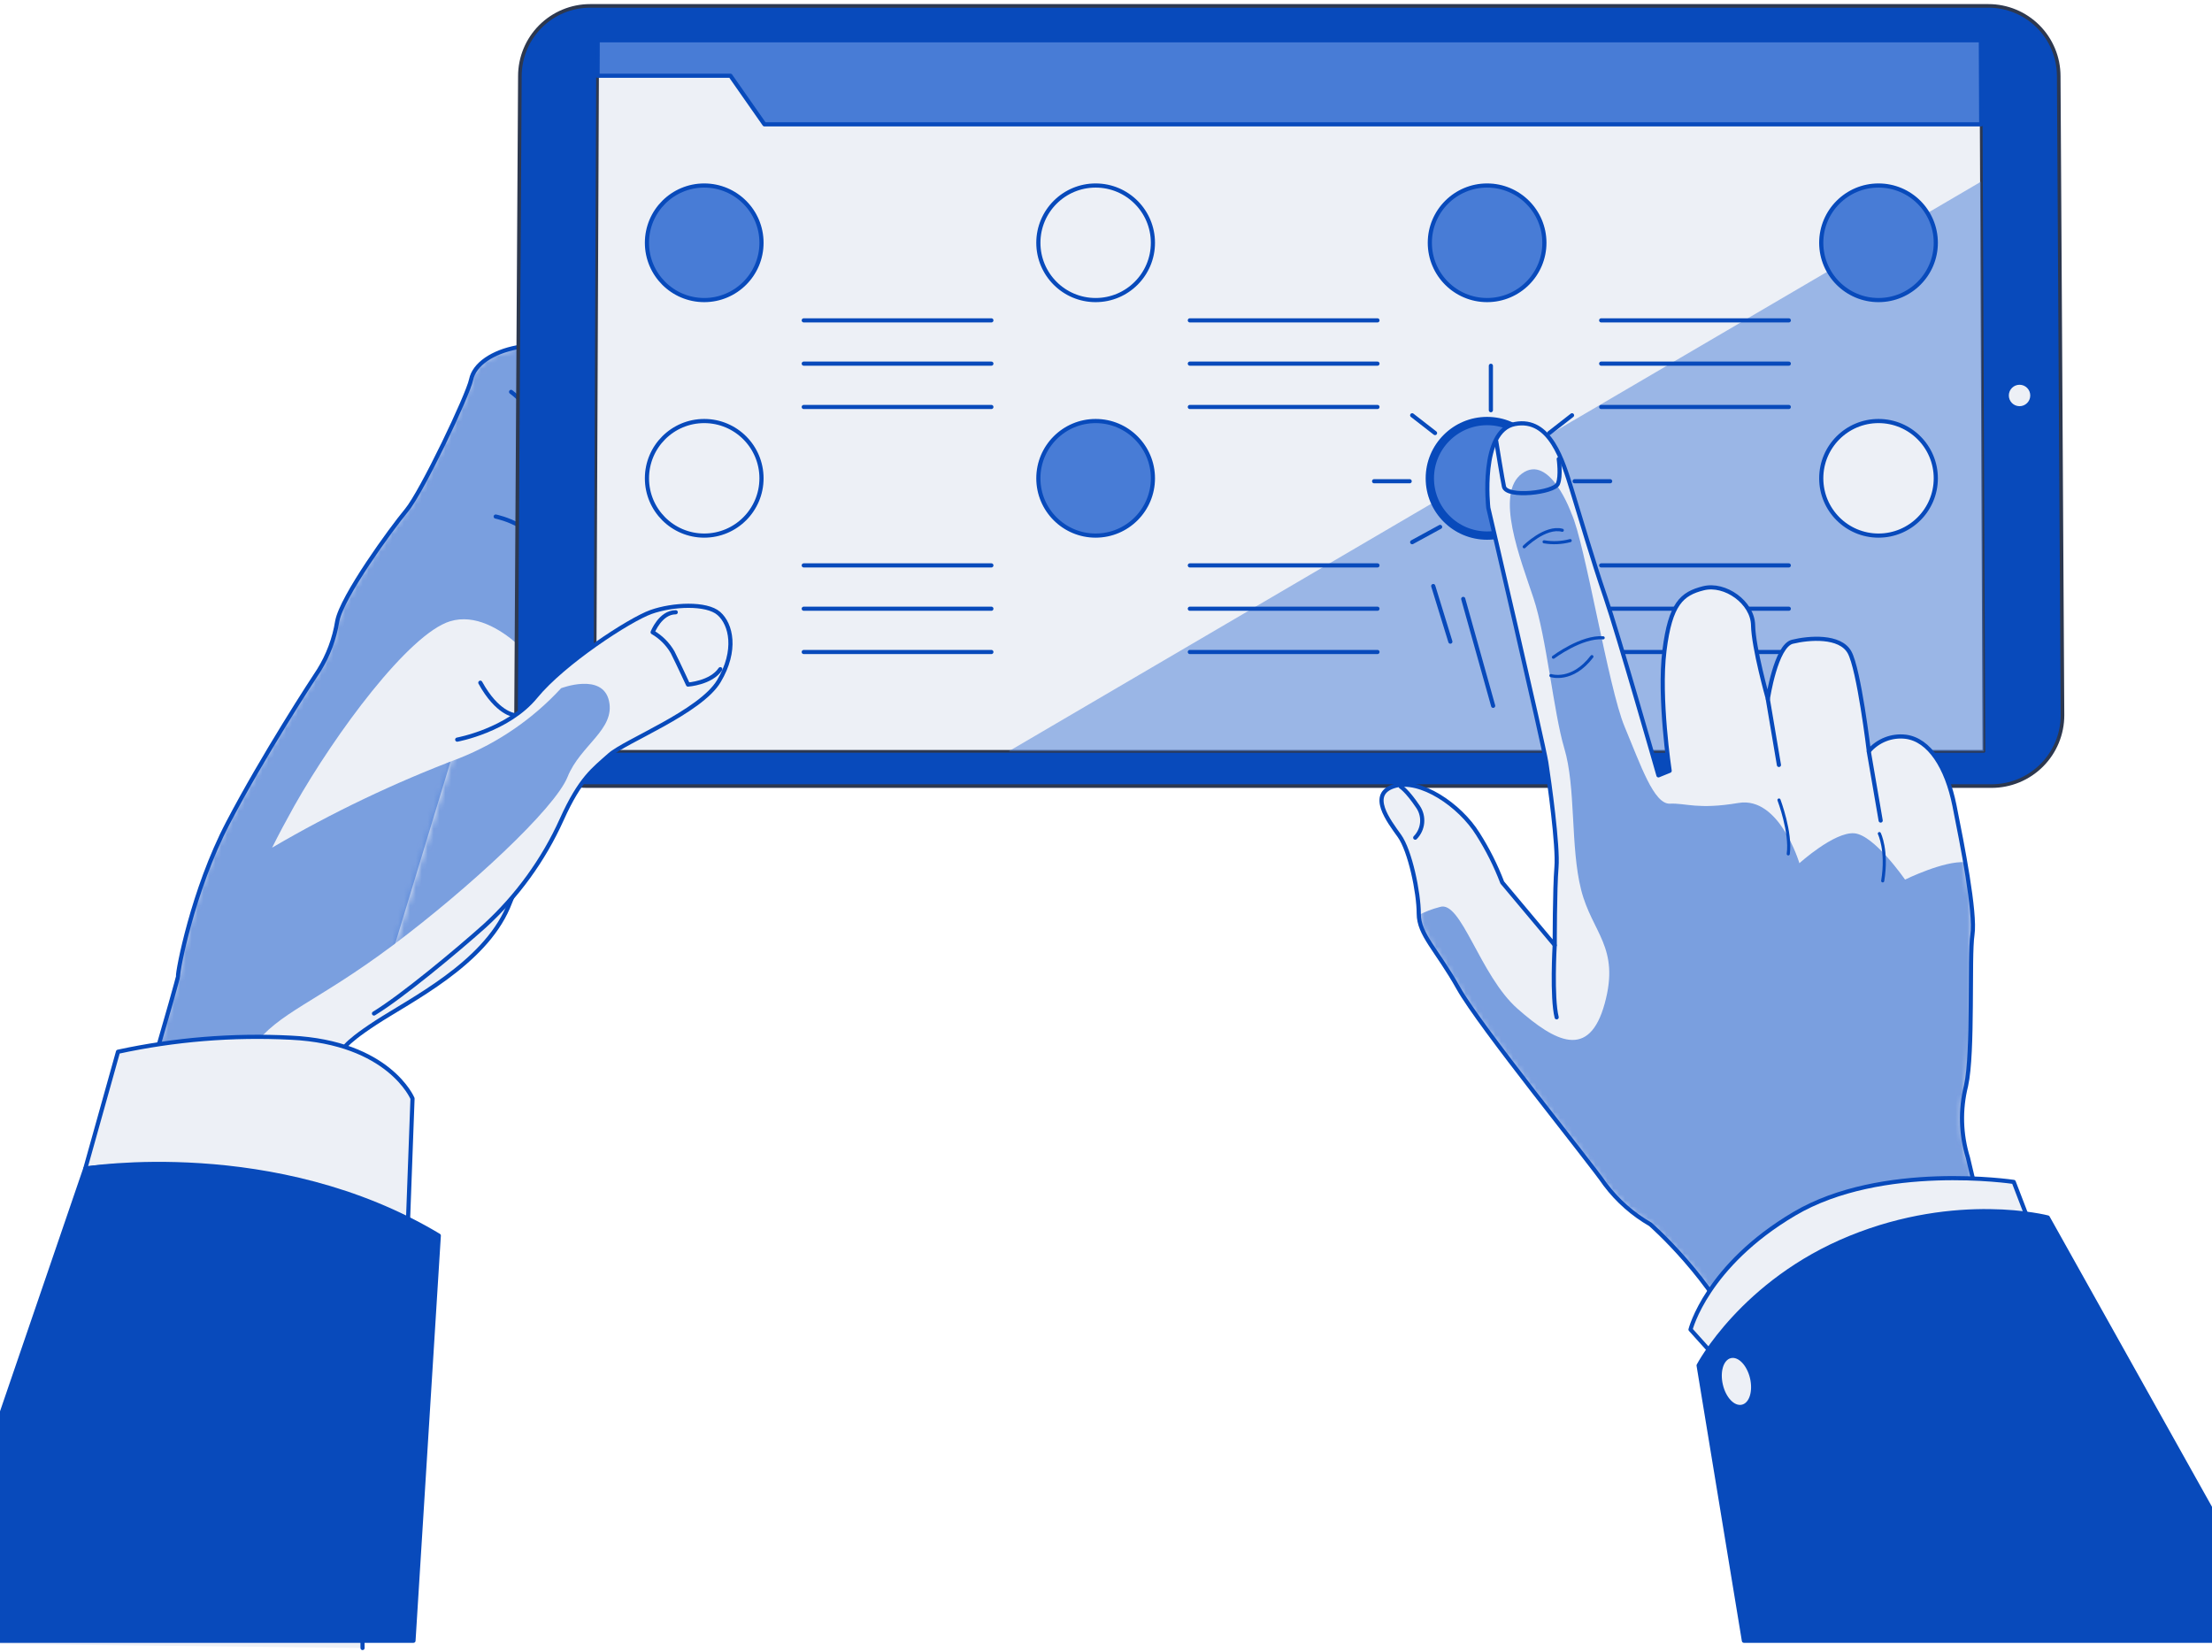 <svg width="375" height="280" viewBox="0 0 375 280" fill="none" xmlns="http://www.w3.org/2000/svg">
<path d="M-2.794 278.641C0.118 268.778 30.283 166.261 30.181 165.49C30.08 164.719 32.647 150.951 38.653 139.475C44.66 128 53 115.216 54.045 113.653C55.635 111.107 56.698 108.268 57.17 105.303C57.951 101.133 66.302 89.647 68.909 86.522C71.517 83.397 79.339 66.961 79.867 64.353C80.395 61.745 83.51 59.655 87.69 58.874C91.87 58.093 97.603 57.312 97.603 57.312C98.663 58.56 99.303 60.112 99.429 61.745C99.429 64.089 90.034 120.167 89.516 129.563C88.999 138.958 90.297 144.163 86.127 153.822C81.957 163.481 69.69 169.468 63.694 173.384C57.698 177.3 58.154 178.112 58.154 178.112C58.154 178.112 61.543 271.995 61.462 279.371" fill="#EDF0F6"/>
<mask id="mask0_151_3621" style="mask-type:luminance" maskUnits="userSpaceOnUse" x="-3" y="57" width="103" height="223">
<path d="M-2.794 278.641C0.118 268.778 30.283 166.261 30.181 165.49C30.08 164.719 32.647 150.951 38.653 139.475C44.66 128 53 115.216 54.045 113.653C55.635 111.107 56.698 108.268 57.17 105.303C57.951 101.133 66.302 89.647 68.909 86.522C71.517 83.397 79.339 66.961 79.867 64.353C80.395 61.745 83.51 59.655 87.69 58.874C91.87 58.093 97.603 57.312 97.603 57.312C98.663 58.56 99.303 60.112 99.429 61.745C99.429 64.089 90.034 120.167 89.516 129.563C88.999 138.958 90.297 144.163 86.127 153.822C81.957 163.481 69.69 169.468 63.694 173.384C57.698 177.3 58.154 178.112 58.154 178.112C58.154 178.112 61.543 271.995 61.462 279.371" fill="white"/>
</mask>
<g mask="url(#mask0_151_3621)">
<g style="mix-blend-mode:multiply" opacity="0.7">
<path d="M103.244 118.828C102.158 113.968 95.127 116.667 95.127 116.667C90.339 121.863 84.444 125.916 77.878 128.528C66.889 132.683 56.269 137.757 46.131 143.696C47.288 141.373 48.546 139.029 49.905 136.594C56.916 124.195 69.315 107.484 76.285 105.323C80.587 104.004 84.879 106.734 87.558 109.047L87.862 58.823H87.69C83.51 59.605 80.385 61.695 79.867 64.302C79.35 66.91 71.517 83.336 68.909 86.472C66.302 89.607 57.951 101.082 57.17 105.252C56.698 108.217 55.635 111.056 54.045 113.603C53.03 115.165 44.65 127.939 38.653 139.425C32.657 150.91 30.08 164.658 30.181 165.439C30.252 166.008 18.645 208.053 11.269 234.515C17.356 222.542 26.823 203.173 32.576 188.857C34.838 188.634 39.221 182.505 42.854 177.513C47.166 171.588 53.629 169.965 66.576 160.265C79.522 150.565 94.061 137.081 96.223 131.693C98.384 126.306 104.319 123.678 103.244 118.828Z" fill="#487CD6"/>
</g>
</g>
<path d="M-2.794 278.641C0.118 268.778 30.283 166.261 30.181 165.49C30.08 164.719 32.647 150.951 38.653 139.475C44.66 128 53 115.216 54.045 113.653C55.635 111.107 56.698 108.268 57.17 105.303C57.951 101.133 66.302 89.647 68.909 86.522C71.517 83.397 79.339 66.961 79.867 64.353C80.395 61.745 83.51 59.655 87.69 58.874C91.87 58.093 97.603 57.312 97.603 57.312C98.663 58.56 99.303 60.112 99.429 61.745C99.429 64.089 90.034 120.167 89.516 129.563C88.999 138.958 90.297 144.163 86.127 153.822C81.957 163.481 69.69 169.468 63.694 173.384C57.698 177.3 58.154 178.112 58.154 178.112C58.154 178.112 61.543 271.995 61.462 279.371" stroke="#084ABB" stroke-width="0.705" stroke-linecap="round" stroke-linejoin="round"/>
<path d="M87.162 121.212C87.162 121.212 84.301 120.948 81.43 115.733" stroke="#084ABB" stroke-width="0.705" stroke-linecap="round" stroke-linejoin="round"/>
<path d="M84.037 87.567C84.037 87.567 92.154 89.13 93.169 95.908" stroke="#084ABB" stroke-width="0.705" stroke-linecap="round" stroke-linejoin="round"/>
<path d="M86.645 66.433C88.44 67.799 89.926 69.529 91.005 71.51C92.084 73.492 92.732 75.679 92.905 77.928" stroke="#084ABB" stroke-width="0.705" stroke-linecap="round" stroke-linejoin="round"/>
<path d="M349.654 121.232L349.015 12.902C349.012 9.744 347.756 6.717 345.523 4.485C343.289 2.254 340.261 1 337.104 1H100.038C96.881 1 93.854 2.254 91.622 4.486C89.39 6.718 88.136 9.745 88.136 12.902L87.487 121.232C87.486 122.812 87.796 124.376 88.399 125.835C89.003 127.294 89.889 128.62 91.005 129.737C92.122 130.854 93.448 131.739 94.907 132.343C96.367 132.947 97.931 133.257 99.51 133.256H337.631C339.21 133.257 340.774 132.947 342.234 132.343C343.693 131.739 345.019 130.854 346.136 129.737C347.253 128.62 348.138 127.294 348.742 125.835C349.346 124.376 349.656 122.812 349.654 121.232Z" fill="#084ABB" stroke="#2D384F" stroke-width="0.612" stroke-linecap="round" stroke-linejoin="round"/>
<path d="M336.333 127.371L335.815 6.824H101.326L100.819 127.371H336.333Z" fill="#EDF0F6" stroke="#2D384F" stroke-width="0.459" stroke-linecap="round" stroke-linejoin="round"/>
<path d="M335.815 6.824H101.326L101.306 12.84H123.831L129.594 21.079H335.876L335.815 6.824Z" fill="#487CD6" stroke="#084ABB" stroke-width="0.705" stroke-linecap="round" stroke-linejoin="round"/>
<g style="mix-blend-mode:multiply" opacity="0.5">
<path d="M335.815 30.81L170.99 127.371H336.332L335.815 30.81Z" fill="#487CD6"/>
</g>
<path d="M344.189 67.065C344.202 66.062 343.399 65.238 342.396 65.225C341.393 65.213 340.57 66.015 340.557 67.018C340.544 68.021 341.346 68.844 342.349 68.857C343.352 68.87 344.176 68.068 344.189 67.065Z" fill="#EDF0F6"/>
<path d="M119.386 50.868C124.749 50.868 129.096 46.521 129.096 41.159C129.096 35.796 124.749 31.449 119.386 31.449C114.024 31.449 109.677 35.796 109.677 41.159C109.677 46.521 114.024 50.868 119.386 50.868Z" fill="#487CD6" stroke="#084ABB" stroke-width="0.705" stroke-linecap="round" stroke-linejoin="round"/>
<path d="M119.386 90.794C124.749 90.794 129.096 86.447 129.096 81.084C129.096 75.721 124.749 71.374 119.386 71.374C114.024 71.374 109.677 75.721 109.677 81.084C109.677 86.447 114.024 90.794 119.386 90.794Z" fill="#EDF0F6" stroke="#084ABB" stroke-width="0.705" stroke-linecap="round" stroke-linejoin="round"/>
<path d="M185.743 50.868C191.105 50.868 195.453 46.521 195.453 41.159C195.453 35.796 191.105 31.449 185.743 31.449C180.38 31.449 176.033 35.796 176.033 41.159C176.033 46.521 180.38 50.868 185.743 50.868Z" fill="#EDF0F6" stroke="#084ABB" stroke-width="0.705" stroke-linecap="round" stroke-linejoin="round"/>
<path d="M185.743 90.794C191.105 90.794 195.453 86.447 195.453 81.084C195.453 75.721 191.105 71.374 185.743 71.374C180.38 71.374 176.033 75.721 176.033 81.084C176.033 86.447 180.38 90.794 185.743 90.794Z" fill="#487CD6" stroke="#084ABB" stroke-width="0.705" stroke-linecap="round" stroke-linejoin="round"/>
<path d="M252.109 50.868C257.472 50.868 261.819 46.521 261.819 41.159C261.819 35.796 257.472 31.449 252.109 31.449C246.746 31.449 242.399 35.796 242.399 41.159C242.399 46.521 246.746 50.868 252.109 50.868Z" fill="#487CD6" stroke="#084ABB" stroke-width="0.705" stroke-linecap="round" stroke-linejoin="round"/>
<path d="M252.109 90.794C257.472 90.794 261.819 86.447 261.819 81.084C261.819 75.721 257.472 71.374 252.109 71.374C246.746 71.374 242.399 75.721 242.399 81.084C242.399 86.447 246.746 90.794 252.109 90.794Z" fill="#487CD6" stroke="#084ABB" stroke-width="1.409" stroke-linecap="round" stroke-linejoin="round"/>
<path d="M318.465 50.868C323.827 50.868 328.175 46.521 328.175 41.159C328.175 35.796 323.827 31.449 318.465 31.449C313.102 31.449 308.755 35.796 308.755 41.159C308.755 46.521 313.102 50.868 318.465 50.868Z" fill="#487CD6" stroke="#084ABB" stroke-width="0.705" stroke-linecap="round" stroke-linejoin="round"/>
<path d="M318.465 90.794C323.827 90.794 328.175 86.447 328.175 81.084C328.175 75.721 323.827 71.374 318.465 71.374C313.102 71.374 308.755 75.721 308.755 81.084C308.755 86.447 313.102 90.794 318.465 90.794Z" fill="#EDF0F6" stroke="#084ABB" stroke-width="0.705" stroke-linecap="round" stroke-linejoin="round"/>
<path d="M136.26 54.308H168.068" stroke="#084ABB" stroke-width="0.705" stroke-linecap="round" stroke-linejoin="round"/>
<path d="M136.26 61.644H168.068" stroke="#084ABB" stroke-width="0.705" stroke-linecap="round" stroke-linejoin="round"/>
<path d="M136.26 68.99H168.068" stroke="#084ABB" stroke-width="0.705" stroke-linecap="round" stroke-linejoin="round"/>
<path d="M201.713 54.308H233.521" stroke="#084ABB" stroke-width="0.705" stroke-linecap="round" stroke-linejoin="round"/>
<path d="M201.713 61.644H233.521" stroke="#084ABB" stroke-width="0.705" stroke-linecap="round" stroke-linejoin="round"/>
<path d="M201.713 68.99H233.521" stroke="#084ABB" stroke-width="0.705" stroke-linecap="round" stroke-linejoin="round"/>
<path d="M271.448 54.308H303.256" stroke="#084ABB" stroke-width="0.705" stroke-linecap="round" stroke-linejoin="round"/>
<path d="M271.448 61.644H303.256" stroke="#084ABB" stroke-width="0.705" stroke-linecap="round" stroke-linejoin="round"/>
<path d="M271.448 68.99H303.256" stroke="#084ABB" stroke-width="0.705" stroke-linecap="round" stroke-linejoin="round"/>
<path d="M136.26 95.847H168.068" stroke="#084ABB" stroke-width="0.705" stroke-linecap="round" stroke-linejoin="round"/>
<path d="M136.26 103.192H168.068" stroke="#084ABB" stroke-width="0.705" stroke-linecap="round" stroke-linejoin="round"/>
<path d="M136.26 110.528H168.068" stroke="#084ABB" stroke-width="0.705" stroke-linecap="round" stroke-linejoin="round"/>
<path d="M201.713 95.847H233.521" stroke="#084ABB" stroke-width="0.705" stroke-linecap="round" stroke-linejoin="round"/>
<path d="M201.713 103.192H233.521" stroke="#084ABB" stroke-width="0.705" stroke-linecap="round" stroke-linejoin="round"/>
<path d="M201.713 110.528H233.521" stroke="#084ABB" stroke-width="0.705" stroke-linecap="round" stroke-linejoin="round"/>
<path d="M271.448 95.847H303.256" stroke="#084ABB" stroke-width="0.705" stroke-linecap="round" stroke-linejoin="round"/>
<path d="M271.448 103.192H303.256" stroke="#084ABB" stroke-width="0.705" stroke-linecap="round" stroke-linejoin="round"/>
<path d="M271.448 110.528H303.256" stroke="#084ABB" stroke-width="0.705" stroke-linecap="round" stroke-linejoin="round"/>
<path d="M232.953 81.581H238.98" stroke="#084ABB" stroke-width="0.705" stroke-linecap="round" stroke-linejoin="round"/>
<path d="M252.748 69.538V62.009" stroke="#084ABB" stroke-width="0.705" stroke-linecap="round" stroke-linejoin="round"/>
<path d="M239.406 70.4L243.282 73.413" stroke="#084ABB" stroke-width="0.705" stroke-linecap="round" stroke-linejoin="round"/>
<path d="M244.144 89.323L239.406 91.91" stroke="#084ABB" stroke-width="0.705" stroke-linecap="round" stroke-linejoin="round"/>
<path d="M272.969 81.581H266.943" stroke="#084ABB" stroke-width="0.705" stroke-linecap="round" stroke-linejoin="round"/>
<path d="M266.506 70.4L262.641 73.413" stroke="#084ABB" stroke-width="0.705" stroke-linecap="round" stroke-linejoin="round"/>
<path d="M248.061 101.528L253.134 119.649" stroke="#084ABB" stroke-width="0.705" stroke-linecap="round" stroke-linejoin="round"/>
<path d="M242.977 99.347L245.879 108.773" stroke="#084ABB" stroke-width="0.705" stroke-linecap="round" stroke-linejoin="round"/>
<path d="M368.009 271.924C368.009 271.924 343.912 227.483 340.482 219.691C337.053 211.899 334.465 199.622 333.623 196.253C332.405 192.301 332.293 188.09 333.299 184.078C334.567 178.396 333.816 162.182 334.384 158.459C334.952 154.735 332.649 143.087 331.34 136.563C330.032 130.039 327.069 125.402 323.071 124.895C321.909 124.756 320.73 124.906 319.639 125.333C318.549 125.76 317.581 126.449 316.821 127.34C316.821 127.34 315.157 113.45 313.544 110.569C311.931 107.687 306.675 108.103 303.864 108.793C301.054 109.483 299.705 118.473 299.705 118.473C299.705 118.473 297.269 109.838 297.198 105.983C297.127 102.127 292.44 98.809 288.787 99.722C285.135 100.636 283.166 102.31 282.172 110.305C281.178 118.3 283.055 130.668 283.055 130.668L281.157 131.439C281.157 131.439 274.319 107.494 272.148 101.173C269.976 94.852 267.886 87.618 266.425 82.91C264.964 78.202 262.793 70.735 256.817 71.881C250.84 73.028 252.312 86.086 252.312 86.086C252.312 86.086 261.656 126.102 262.143 129.258C262.63 132.413 264.173 143.371 263.868 147.024C263.564 150.677 263.574 160.214 263.574 160.214L254.676 149.601C253.579 146.73 252.196 143.976 250.546 141.383C247.502 136.472 240.735 131.896 236.342 133.266C231.948 134.635 235.418 139.161 237.234 141.687C239.051 144.213 240.522 151.306 240.522 154.877C240.522 158.449 243.566 160.965 247.239 167.519C250.912 174.074 269.347 196.72 272.137 200.799C274.204 203.54 276.802 205.835 279.777 207.546C279.777 207.546 290.431 216.83 295.403 228.417C300.374 240.004 315.624 273.273 315.624 273.273" fill="#EDF0F6"/>
<mask id="mask1_151_3621" style="mask-type:luminance" maskUnits="userSpaceOnUse" x="234" y="71" width="135" height="203">
<path d="M368.009 271.924C368.009 271.924 343.912 227.483 340.482 219.691C337.053 211.899 334.465 199.622 333.623 196.253C332.405 192.301 332.293 188.09 333.299 184.078C334.567 178.396 333.816 162.182 334.384 158.459C334.952 154.735 332.649 143.087 331.34 136.563C330.032 130.039 327.069 125.402 323.071 124.895C321.909 124.756 320.73 124.906 319.639 125.333C318.549 125.76 317.581 126.449 316.821 127.34C316.821 127.34 315.157 113.45 313.544 110.569C311.931 107.687 306.675 108.103 303.864 108.793C301.054 109.483 299.705 118.473 299.705 118.473C299.705 118.473 297.269 109.838 297.198 105.983C297.127 102.127 292.44 98.809 288.787 99.722C285.135 100.636 283.166 102.31 282.172 110.305C281.178 118.3 283.055 130.668 283.055 130.668L281.157 131.439C281.157 131.439 274.319 107.494 272.148 101.173C269.976 94.852 267.886 87.618 266.425 82.91C264.964 78.202 262.793 70.735 256.817 71.881C250.84 73.028 252.312 86.086 252.312 86.086C252.312 86.086 261.656 126.102 262.143 129.258C262.63 132.413 264.173 143.371 263.868 147.024C263.564 150.677 263.574 160.214 263.574 160.214L254.676 149.601C253.579 146.73 252.196 143.976 250.546 141.383C247.502 136.472 240.735 131.896 236.342 133.266C231.948 134.635 235.418 139.161 237.234 141.687C239.051 144.213 240.522 151.306 240.522 154.877C240.522 158.449 243.566 160.965 247.239 167.519C250.912 174.074 269.347 196.72 272.137 200.799C274.204 203.54 276.802 205.835 279.777 207.546C279.777 207.546 290.431 216.83 295.403 228.417C300.374 240.004 315.624 273.273 315.624 273.273" fill="white"/>
</mask>
<g mask="url(#mask1_151_3621)">
<g style="mix-blend-mode:multiply" opacity="0.7">
<path d="M331.523 261.351C336.505 256.785 337.743 219.904 337.113 206.176C337.113 206.064 337.113 205.933 337.113 205.811C335.338 201.225 333.958 197.501 333.643 196.253C332.425 192.3 332.313 188.09 333.319 184.078C334.587 178.396 333.836 162.182 334.404 158.459C334.739 156.257 334.059 151.245 333.187 146.172C329.575 145.857 322.96 149.114 322.96 149.114C322.96 149.114 317.744 141.525 314.345 141.261C310.946 140.997 305.052 146.334 305.052 146.334C305.052 146.334 301.673 134.95 294.733 136.117C287.793 137.283 285.845 136.117 283.105 136.238C280.366 136.36 278.144 129.694 275.404 123.15C272.665 116.606 268.738 92.133 266.415 87.06C266.415 87.06 262.772 76.853 258.054 80.252C253.336 83.651 257.77 94.761 259.982 101.427C262.194 108.093 263.381 120.755 265.177 126.792C267.206 133.519 266.192 143.513 268.048 150.839C269.905 158.164 274.674 160.539 272.046 170.117C269.418 179.695 263.675 176.641 257.273 171.009C250.871 165.378 247.705 152.482 244.083 153.761C242.828 154.078 241.615 154.545 240.471 155.151C240.552 158.661 243.515 161.239 247.188 167.651C250.861 174.063 269.347 196.72 272.137 200.799C274.203 203.539 276.802 205.834 279.777 207.546C279.777 207.546 290.431 216.83 295.402 228.417C296.295 230.497 297.716 233.571 299.461 237.223C301.49 238.847 297.188 231.136 298.243 232.414C305.275 240.663 326.551 265.927 331.523 261.351Z" fill="#487CD6"/>
</g>
</g>
<path d="M368.009 271.924C368.009 271.924 343.912 227.483 340.482 219.691C337.053 211.899 334.465 199.622 333.623 196.253C332.405 192.301 332.293 188.09 333.299 184.078C334.567 178.396 333.816 162.182 334.384 158.459C334.952 154.735 332.649 143.087 331.34 136.563C330.032 130.039 327.069 125.402 323.071 124.895C321.909 124.756 320.73 124.906 319.639 125.333C318.549 125.76 317.581 126.449 316.821 127.34C316.821 127.34 315.157 113.45 313.544 110.569C311.931 107.687 306.675 108.103 303.864 108.793C301.054 109.483 299.705 118.473 299.705 118.473C299.705 118.473 297.269 109.838 297.198 105.983C297.127 102.127 292.44 98.809 288.787 99.722C285.135 100.636 283.166 102.31 282.172 110.305C281.178 118.3 283.055 130.668 283.055 130.668L281.157 131.439C281.157 131.439 274.319 107.494 272.148 101.173C269.976 94.852 267.886 87.618 266.425 82.91C264.964 78.202 262.793 70.735 256.817 71.881C250.84 73.028 252.312 86.086 252.312 86.086C252.312 86.086 261.656 126.102 262.143 129.258C262.63 132.413 264.173 143.371 263.868 147.024C263.564 150.677 263.574 160.214 263.574 160.214L254.676 149.601C253.579 146.73 252.196 143.976 250.546 141.383C247.502 136.472 240.735 131.896 236.342 133.266C231.948 134.635 235.418 139.161 237.234 141.687C239.051 144.213 240.522 151.306 240.522 154.877C240.522 158.449 243.566 160.965 247.239 167.519C250.912 174.074 269.347 196.72 272.137 200.799C274.204 203.54 276.802 205.835 279.777 207.546C279.777 207.546 290.431 216.83 295.403 228.417C300.374 240.004 315.624 273.273 315.624 273.273" stroke="#084ABB" stroke-width="0.705" stroke-linecap="round" stroke-linejoin="round"/>
<path d="M253.651 74.783C253.651 74.783 254.757 81.642 254.97 82.504C255.447 84.442 263.462 83.519 264.102 82.028C264.67 80.698 264.254 77.817 264.254 77.817" stroke="#084ABB" stroke-width="0.705" stroke-linecap="round" stroke-linejoin="round"/>
<path d="M239.923 142.002C240.59 141.324 241.003 140.438 241.094 139.492C241.184 138.546 240.946 137.598 240.42 136.807C238.533 133.996 237.478 133.367 237.478 133.367" stroke="#084ABB" stroke-width="0.705" stroke-linecap="round" stroke-linejoin="round"/>
<path d="M262.925 114.526C262.925 114.526 266.506 115.723 269.875 111.31" stroke="#084ABB" stroke-width="0.528" stroke-linecap="round" stroke-linejoin="round"/>
<path d="M263.351 111.411C263.351 111.411 268.13 107.829 271.782 108.124" stroke="#084ABB" stroke-width="0.528" stroke-linecap="round" stroke-linejoin="round"/>
<path d="M258.399 92.691C258.399 92.691 261.981 89.12 264.852 89.891" stroke="#084ABB" stroke-width="0.528" stroke-linecap="round" stroke-linejoin="round"/>
<path d="M261.768 91.849C263.24 92.097 264.748 92.027 266.192 91.646" stroke="#084ABB" stroke-width="0.528" stroke-linecap="round" stroke-linejoin="round"/>
<path d="M299.694 118.503L301.582 129.674" stroke="#084ABB" stroke-width="0.705" stroke-linecap="round" stroke-linejoin="round"/>
<path d="M316.811 127.371L318.83 139.1" stroke="#084ABB" stroke-width="0.705" stroke-linecap="round" stroke-linejoin="round"/>
<path d="M263.564 160.285C263.564 160.285 263.057 169.062 263.899 172.461" stroke="#084ABB" stroke-width="0.705" stroke-linecap="round" stroke-linejoin="round"/>
<path d="M301.592 135.62C301.592 135.62 303.672 141.129 303.164 144.751" stroke="#084ABB" stroke-width="0.528" stroke-linecap="round" stroke-linejoin="round"/>
<path d="M318.607 141.312C318.607 141.312 320.017 144.152 319.175 149.327" stroke="#084ABB" stroke-width="0.528" stroke-linecap="round" stroke-linejoin="round"/>
<path d="M77.513 125.382C77.513 125.382 86.127 123.82 90.815 118.087C95.502 112.354 106.724 105.039 110.377 103.74C114.029 102.442 119.772 102.168 121.862 103.994C123.952 105.82 124.987 110.254 121.862 115.48C118.737 120.705 105.994 125.616 103.335 127.99C100.677 130.364 98.384 131.906 95.218 138.948C92.137 145.769 87.701 151.893 82.18 156.947C77.219 161.381 68.097 168.95 63.4 171.811" fill="#EDF0F6"/>
<mask id="mask2_151_3621" style="mask-type:luminance" maskUnits="userSpaceOnUse" x="63" y="102" width="61" height="70">
<path d="M77.513 125.382C77.513 125.382 86.127 123.82 90.815 118.087C95.502 112.354 106.724 105.039 110.377 103.74C114.029 102.442 119.772 102.168 121.862 103.994C123.952 105.82 124.987 110.254 121.862 115.48C118.737 120.705 105.994 125.616 103.335 127.99C100.677 130.364 98.384 131.906 95.218 138.948C92.137 145.769 87.701 151.893 82.18 156.947C77.219 161.381 68.097 168.95 63.4 171.811" fill="white"/>
</mask>
<g mask="url(#mask2_151_3621)">
<g style="mix-blend-mode:multiply" opacity="0.7">
<path d="M103.244 118.828C102.158 113.968 95.127 116.667 95.127 116.667C90.339 121.863 84.444 125.916 77.878 128.528C66.889 132.683 56.269 137.757 46.131 143.696C47.288 141.373 48.546 139.029 49.905 136.594C56.916 124.195 69.315 107.484 76.285 105.323C80.587 104.004 84.879 106.734 87.558 109.047L87.862 58.823H87.69C83.509 59.605 80.384 61.695 79.867 64.302C79.35 66.91 71.517 83.336 68.909 86.472C66.302 89.607 57.951 101.082 57.17 105.252C56.698 108.217 55.635 111.056 54.045 113.603C53.03 115.165 44.65 127.939 38.653 139.425C32.657 150.91 30.08 164.658 30.181 165.439C30.252 166.008 18.645 208.053 11.269 234.515C17.356 222.542 26.823 203.173 32.576 188.857C34.838 188.634 39.221 182.505 42.854 177.513C47.166 171.588 53.629 169.965 66.575 160.265C79.522 150.565 94.061 137.081 96.223 131.693C98.384 126.306 104.319 123.678 103.244 118.828Z" fill="#487CD6"/>
</g>
</g>
<path d="M77.513 125.382C77.513 125.382 86.127 123.82 90.815 118.087C95.502 112.354 106.724 105.039 110.377 103.74C114.029 102.442 119.772 102.168 121.862 103.994C123.952 105.82 124.987 110.254 121.862 115.48C118.737 120.705 105.994 125.616 103.335 127.99C100.677 130.364 98.384 131.906 95.218 138.948C92.137 145.769 87.701 151.893 82.18 156.947C77.219 161.381 68.097 168.95 63.4 171.811" stroke="#084ABB" stroke-width="0.705" stroke-linecap="round" stroke-linejoin="round"/>
<path d="M122.116 113.44C120.553 115.784 116.637 116.048 116.637 116.048C116.637 116.048 115.074 112.659 114.029 110.569C113.215 109.162 112.047 107.994 110.641 107.18C110.641 107.18 111.949 103.791 114.557 103.791" stroke="#084ABB" stroke-width="0.705" stroke-linecap="round" stroke-linejoin="round"/>
<path d="M20.005 178.294C29.631 176.209 39.491 175.407 49.327 175.91C65.977 176.712 69.934 186.219 69.934 186.219L69.143 207.617C69.143 207.617 60.427 201.276 42.194 198.901C23.962 196.527 14.455 198.11 14.455 198.11L20.005 178.294Z" fill="#EDF0F6" stroke="#084ABB" stroke-width="0.705" stroke-linecap="round" stroke-linejoin="round"/>
<path d="M70.096 278.143L74.388 209.464C46.648 192.814 14.455 198.11 14.455 198.11L-12.94 278.143H70.096Z" fill="#084ABB" stroke="#084ABB" stroke-width="0.705" stroke-linecap="round" stroke-linejoin="round"/>
<path d="M286.596 225.383C286.596 225.383 289.305 214.567 304.179 205.77C319.053 196.974 341.385 200.362 341.385 200.362L344.764 209.149C344.764 209.149 326.501 208.479 312.976 215.917C299.451 223.354 292.683 232.15 292.683 232.15L286.596 225.383Z" fill="#EDF0F6" stroke="#084ABB" stroke-width="0.705" stroke-linecap="round" stroke-linejoin="round"/>
<path d="M387.297 278.143L347.158 206.389C347.158 206.389 331.939 202.392 313.676 209.829C295.413 217.266 287.966 231.471 287.966 231.471L295.646 278.143H387.297Z" fill="#084ABB" stroke="#084ABB" stroke-width="0.705" stroke-linecap="round" stroke-linejoin="round"/>
<path d="M296.681 233.642C297.188 235.823 296.58 237.832 295.301 238.126C294.023 238.421 292.582 236.899 292.075 234.717C291.567 232.536 292.176 230.527 293.444 230.233C294.713 229.938 296.164 231.46 296.681 233.642Z" fill="#EDF0F6"/>
</svg>
